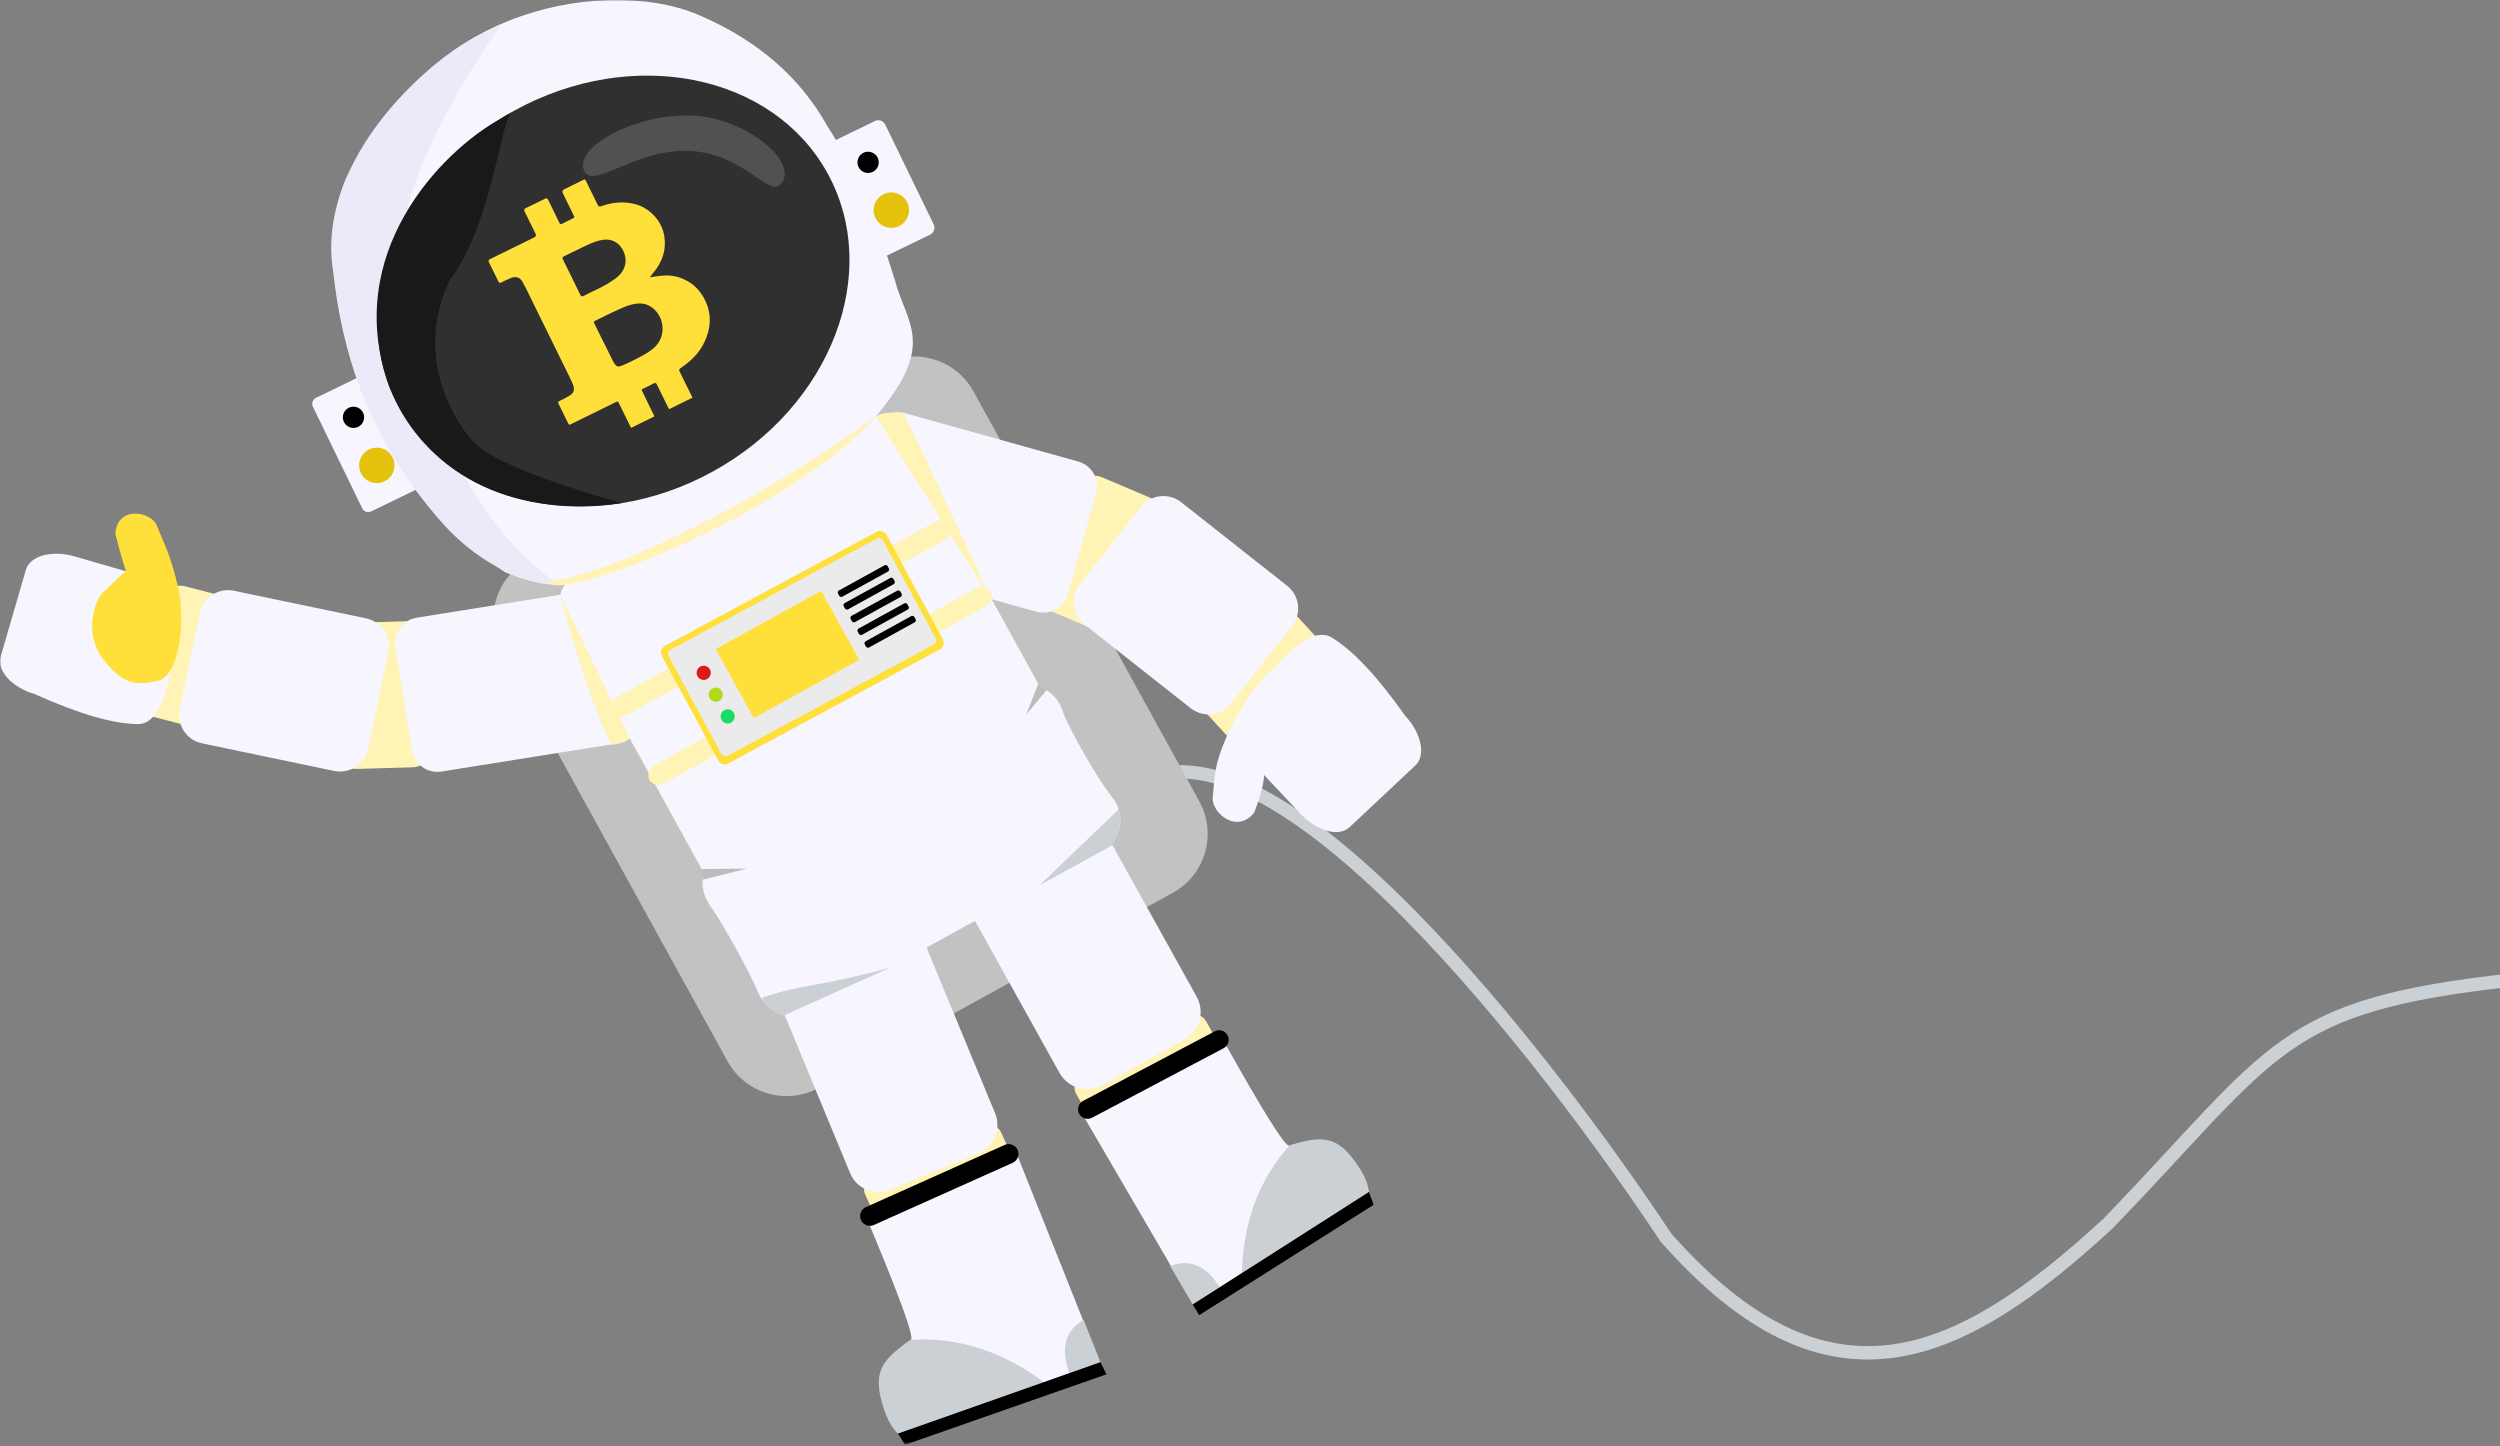 <svg width="790" height="457" viewBox="0 0 790 457" fill="none" xmlns="http://www.w3.org/2000/svg">
<rect x="0" y="0" width="790" height="457" fill="#808080" stroke="none"/>
<g id="1 1" clip-path="url(#clip0_83_524)">
<g id="Clip path group">
<mask id="mask0_83_524" style="mask-type:luminance" maskUnits="userSpaceOnUse" x="0" y="0" width="800" height="457">
<g id="_clipPath_STwyEDuuaNbGIKbAX7KqxcyghTzV9bZj">
<path id="Vector" d="M0 0H800V456.52H0V0Z" fill="white"/>
</g>
</mask>
<g mask="url(#mask0_83_524)">
<g id="Group">
<path id="Vector_2" d="M358.014 248.355C401.27 219.89 489.702 335.603 526.435 391.078C577.363 448.658 618.221 430.929 666.332 386.453C719.605 331.124 720.35 317.756 793.656 309.699" stroke="#CBD0D5" stroke-width="4.229" stroke-miterlimit="3" stroke-linecap="square"/>
<path id="Vector_3" d="M166.905 176.905L278.723 115.303C289.008 109.638 301.96 113.387 307.625 123.674L378.986 253.219C384.651 263.506 380.902 276.456 370.617 282.123L258.799 343.725C248.514 349.39 235.562 345.641 229.897 335.354L158.535 205.809C152.87 195.522 156.62 182.572 166.905 176.905Z" fill="#C3C2C2"/>
<path id="Vector_4" d="M274.919 380.815L273.375 377.443C272.972 376.561 272.935 375.555 273.273 374.646C273.611 373.738 274.295 373 275.176 372.596L311.469 355.982C312.351 355.579 313.356 355.543 314.264 355.88C315.172 356.218 315.91 356.903 316.314 357.783L317.858 361.156C318.261 362.038 318.297 363.043 317.96 363.952C317.622 364.861 316.937 365.598 316.056 366.003L279.763 382.617C278.882 383.02 277.876 383.056 276.968 382.718C276.06 382.38 275.323 381.696 274.919 380.815Z" fill="#FFF3B6"/>
<path id="Vector_5" d="M273.409 383.869C287.249 375.271 304.244 367.937 320.429 362.448L347.561 430.529C317.191 441.534 306.94 445.23 284.411 452.678C281.083 449.176 280.025 444.615 279.406 442.82C276.447 434.249 282.595 426.81 287.83 423.395C289.002 422.631 284.195 409.455 273.409 383.869Z" fill="#F7F5FD"/>
<path id="Vector_6" d="M342.404 417.038L347.743 430.436L337.925 433.993C335.068 426.099 336.591 420.458 342.404 417.038Z" fill="#CBD0D5"/>
<path id="Vector_7" d="M330.091 436.92C311.985 443.443 301.474 447.159 283.715 453.031C280.387 449.529 279.505 445.733 278.6 442.961C276.327 434.211 277.86 430.007 287.83 423.395C302.683 422.45 316.8 426.968 330.091 436.92Z" fill="#CBD0D5"/>
<path id="Vector_8" d="M283.715 453.031C284.314 453.655 285.602 456.146 286.069 456.52L349.632 434.285L347.743 430.436L283.715 453.031Z" fill="black"/>
<path id="Vector_9" d="M273.517 381.498L317.576 361.757C318.318 361.458 319.147 361.458 319.889 361.757C320.63 362.056 321.227 362.631 321.554 363.361C321.882 364.091 321.913 364.919 321.643 365.672C321.373 366.424 320.822 367.043 320.105 367.398L276.046 387.14C275.304 387.439 274.475 387.438 273.733 387.139C272.992 386.84 272.395 386.266 272.067 385.536C271.74 384.806 271.708 383.978 271.979 383.225C272.249 382.472 272.8 381.854 273.517 381.498Z" fill="black"/>
<path id="Vector_10" d="M268.642 370.739L246.374 316.929C245.394 314.56 245.396 311.899 246.377 309.531C247.359 307.163 249.241 305.282 251.609 304.301L279.554 292.736C281.923 291.757 284.584 291.759 286.951 292.741C289.319 293.722 291.201 295.604 292.182 297.972L314.451 351.782C315.43 354.151 315.429 356.812 314.447 359.18C313.465 361.548 311.583 363.429 309.215 364.41L281.271 375.975C278.902 376.954 276.241 376.952 273.873 375.971C271.505 374.989 269.624 373.107 268.642 370.739Z" fill="#F7F5FD"/>
<g id="Group_2">
<path id="Vector_11" d="M341.822 348.767L340.008 345.512C339.538 344.667 339.423 343.67 339.687 342.74C339.951 341.81 340.574 341.023 341.418 340.551L376.125 321.22C376.97 320.75 377.967 320.634 378.897 320.899C379.828 321.163 380.615 321.786 381.086 322.63L382.901 325.885C383.371 326.73 383.486 327.727 383.221 328.657C382.957 329.587 382.334 330.374 381.49 330.845L346.783 350.177C345.938 350.647 344.941 350.762 344.011 350.498C343.081 350.234 342.294 349.611 341.822 348.767Z" fill="#FFF3B6"/>
<path id="Vector_12" d="M385.734 327.257C370.837 332.719 355.017 341.359 341.099 350.484L377.058 412.135C403.716 395.436 412.701 389.785 431.927 376.969C431.238 372.315 428.373 368.768 427.366 367.216C422.564 359.805 413.171 360.058 407.411 362.029C406.122 362.469 398.897 350.878 385.734 327.257Z" fill="#F7F5FD"/>
<path id="Vector_13" d="M369.8 400.088L376.878 412.219L385.495 406.821C381.151 399.893 375.911 397.677 369.8 400.088Z" fill="#CBD0D5"/>
<path id="Vector_14" d="M392.439 402.566C408.305 392.587 417.459 386.751 432.617 376.648C431.927 371.993 429.544 369.041 427.958 366.684C422.608 359.691 418.464 358.346 407.411 362.029C397.777 372.858 392.776 386.398 392.439 402.566Z" fill="#CBD0D5"/>
<path id="Vector_15" d="M432.617 376.647C432.737 377.481 434.002 380.164 434.008 380.748L378.955 415.577L376.878 412.219L432.617 376.647Z" fill="black"/>
<path id="Vector_16" d="M383.85 325.908L342.273 347.881C341.923 348.065 341.613 348.317 341.361 348.621C341.108 348.926 340.918 349.277 340.801 349.655C340.685 350.033 340.643 350.43 340.68 350.824C340.717 351.218 340.831 351.6 341.016 351.95C341.2 352.3 341.452 352.61 341.756 352.862C342.061 353.115 342.412 353.305 342.79 353.421C343.168 353.538 343.565 353.579 343.959 353.543C344.353 353.506 344.735 353.392 345.085 353.207L386.662 331.234C387.369 330.861 387.898 330.223 388.134 329.46C388.369 328.697 388.292 327.871 387.919 327.165C387.546 326.459 386.908 325.929 386.145 325.694C385.382 325.458 384.556 325.535 383.85 325.908Z" fill="black"/>
<path id="Vector_17" d="M334.817 339.058L306.775 288.619C305.496 286.315 305.183 283.597 305.906 281.063C306.63 278.528 308.329 276.385 310.632 275.103L336.597 260.666C338.901 259.387 341.619 259.074 344.153 259.798C346.688 260.521 348.832 262.22 350.114 264.523L378.155 314.963C379.435 317.267 379.747 319.985 379.024 322.519C378.301 325.053 376.601 327.197 374.298 328.479L348.333 342.915C346.029 344.195 343.311 344.507 340.777 343.784C338.242 343.061 336.099 341.361 334.817 339.058Z" fill="#F7F5FD"/>
</g>
<g id="Group_3">
<path id="Vector_18" d="M111.522 196.816L129.056 196.296C130.619 196.251 132.136 196.828 133.274 197.901C134.412 198.974 135.078 200.455 135.125 202.018L136.142 236.391C136.188 237.954 135.611 239.472 134.539 240.61C133.466 241.749 131.985 242.415 130.422 242.462L112.888 242.982C111.325 243.027 109.807 242.449 108.669 241.376C107.531 240.304 106.866 238.823 106.819 237.26L105.802 202.887C105.756 201.323 106.332 199.806 107.405 198.667C108.478 197.529 109.958 196.863 111.522 196.816ZM58.225 185.207L67.359 187.56C68.508 187.858 69.492 188.599 70.095 189.622C70.699 190.644 70.872 191.864 70.577 193.014L62.212 225.456C61.914 226.605 61.173 227.589 60.15 228.193C59.128 228.796 57.908 228.969 56.758 228.674L47.625 226.321C46.476 226.023 45.492 225.282 44.888 224.26C44.285 223.237 44.112 222.017 44.407 220.867L52.772 188.425C53.07 187.276 53.811 186.292 54.833 185.688C55.856 185.085 57.076 184.912 58.225 185.207Z" fill="#FFF3B6"/>
<path id="Vector_19" d="M131.72 195.177L187.677 186.247C189.805 185.908 191.981 186.428 193.726 187.692C195.471 188.957 196.643 190.863 196.983 192.991L202.185 225.574C202.524 227.703 202.004 229.878 200.739 231.623C199.475 233.368 197.569 234.54 195.442 234.881L139.485 243.811C137.357 244.15 135.181 243.63 133.436 242.366C131.691 241.101 130.519 239.195 130.179 237.067L124.977 204.484C124.638 202.355 125.158 200.18 126.423 198.435C127.687 196.69 129.593 195.518 131.72 195.177ZM73.909 186.677L115.656 195.393C118.021 195.888 120.093 197.302 121.416 199.324C122.739 201.345 123.205 203.81 122.712 206.175L116.371 236.556C115.876 238.921 114.463 240.993 112.442 242.317C110.42 243.64 107.956 244.107 105.59 243.614L63.844 234.898C61.479 234.403 59.407 232.989 58.084 230.967C56.761 228.945 56.295 226.481 56.788 224.115L63.129 193.735C63.623 191.37 65.037 189.298 67.058 187.974C69.08 186.65 71.544 186.184 73.909 186.677Z" fill="#F7F5FD"/>
<path id="Vector_20" d="M56.227 185.325C48.053 182.908 37.165 179.741 23.561 175.826C16.361 173.733 9.467 175.638 8.177 180.077L0.209 207.471C-1.08 211.912 3.715 217.218 10.916 219.311C24.933 225.607 35.821 228.773 43.582 228.81C51.344 228.846 55.559 214.352 56.227 185.325C64.402 187.744 64.402 187.744 56.227 185.325Z" fill="#F7F5FD"/>
<path id="Vector_21" d="M49.991 215.071C56.766 213.553 58.691 195.854 56.227 185.325C53.766 174.799 51.531 171.229 49.655 166.296C47.815 161.327 36.737 159.768 36.462 168.825C37.901 174.367 39.023 178.258 39.826 180.5C39.169 180.91 36.724 183.18 32.489 187.311C29.816 189.918 26.382 200.294 32.63 208.315C39.198 216.746 43.216 216.587 49.991 215.071Z" fill="#FFDF3A"/>
</g>
<g id="Group_4">
<path id="Vector_22" d="M345.69 198.886L330.518 192.451C329.129 191.862 328.031 190.745 327.466 189.347C326.901 187.948 326.914 186.382 327.502 184.993L340.727 153.811C341.316 152.423 342.433 151.325 343.832 150.76C345.23 150.194 346.796 150.207 348.185 150.796L363.357 157.231C364.746 157.82 365.843 158.937 366.409 160.336C366.974 161.734 366.961 163.3 366.373 164.689L353.148 195.871C352.558 197.259 351.442 198.357 350.043 198.922C348.645 199.488 347.079 199.475 345.69 198.886ZM388.756 233.58L377.582 221.445C376.609 220.387 376.097 218.986 376.156 217.549C376.215 216.113 376.842 214.76 377.899 213.786L400.716 192.777C401.774 191.804 403.175 191.291 404.611 191.351C406.047 191.41 407.401 192.037 408.375 193.094L419.548 205.23C420.521 206.288 421.034 207.689 420.975 209.125C420.915 210.561 420.288 211.915 419.231 212.889L396.415 233.897C395.357 234.87 393.956 235.383 392.52 235.324C391.084 235.264 389.73 234.637 388.756 233.58Z" fill="#FFF3B6"/>
<path id="Vector_23" d="M327.477 193.306L272.895 178.055C270.819 177.473 269.059 176.091 268.001 174.213C266.944 172.334 266.674 170.113 267.253 168.036L276.134 136.241C276.715 134.166 278.096 132.405 279.974 131.347C281.852 130.289 284.073 130.02 286.149 130.6L340.731 145.85C342.807 146.432 344.567 147.814 345.625 149.692C346.682 151.571 346.951 153.792 346.373 155.869L337.492 187.664C336.911 189.74 335.53 191.5 333.652 192.558C331.774 193.616 329.553 193.885 327.477 193.306ZM376.248 223.794L342.761 197.385C340.865 195.887 339.64 193.698 339.357 191.298C339.073 188.898 339.754 186.484 341.249 184.585L360.464 160.219C361.962 158.322 364.151 157.097 366.55 156.814C368.95 156.53 371.364 157.211 373.262 158.707L406.749 185.116C408.645 186.614 409.869 188.803 410.153 191.203C410.436 193.603 409.756 196.017 408.261 197.916L389.045 222.282C387.548 224.179 385.359 225.403 382.96 225.687C380.56 225.97 378.146 225.29 376.248 223.794Z" fill="#F7F5FD"/>
<g id="Group_5">
<path id="Vector_24" d="M387.764 232.432C393.571 238.673 401.333 246.94 411.05 257.232C416.184 262.698 423.086 264.568 426.459 261.402L447.256 241.874C450.627 238.708 449.197 231.7 444.065 226.234C435.202 213.682 427.44 205.415 420.779 201.434C414.117 197.453 403.112 207.786 387.764 232.432C381.959 226.19 381.959 226.19 387.764 232.432Z" fill="#F7F5FD"/>
<path id="Vector_25" d="M408.271 210C401.665 207.858 392.147 222.485 387.764 232.432C383.382 242.379 383.958 245.38 383.196 252.189C383.044 256.987 390.921 263.671 396.383 256.695C398.423 251.213 399.438 247.292 399.428 244.934C400.202 244.914 403.463 244.204 409.212 242.804C412.839 241.92 421.073 234.735 419.777 224.65C418.413 214.05 414.875 212.143 408.271 210Z" fill="#F7F5FD"/>
</g>
</g>
<g id="Group_6">
<path id="Vector_26" d="M181.959 181.546L270.647 132.691C272.988 131.403 275.745 131.097 278.311 131.84C280.878 132.583 283.044 134.314 284.335 136.654L328.631 217.063C329.919 219.404 330.225 222.16 329.482 224.726C328.739 227.292 327.008 229.458 324.669 230.749L235.98 279.604C233.64 280.892 230.883 281.198 228.317 280.455C225.75 279.712 223.583 277.981 222.293 275.642L177.996 195.232C176.708 192.891 176.402 190.135 177.145 187.569C177.888 185.003 179.62 182.837 181.959 181.546Z" fill="#F7F5FD"/>
<path id="Vector_27" d="M228.55 268.361L319.399 218.313C326.191 214.57 333.582 217.543 335.893 224.949C337.196 229.121 346.705 246.088 351.15 251.51C356.066 257.509 354.542 265.418 347.747 269.16L256.638 319.35C249.846 323.093 242.075 320.253 239.296 313.011C237.566 308.5 228.292 291.531 224.566 286.462C219.971 280.213 221.756 272.102 228.55 268.361Z" fill="#F7F5FD"/>
<path id="Vector_28" d="M195.262 220.091L296.122 164.535C298.059 163.469 300.33 163.875 301.192 165.442C302.057 167.009 301.186 169.147 299.249 170.212L198.389 225.769C196.452 226.835 194.181 226.429 193.318 224.862C192.454 223.295 193.325 221.157 195.262 220.091ZM207.146 241.66L308.006 186.103C309.943 185.038 312.214 185.444 313.076 187.011C313.941 188.578 313.07 190.715 311.133 191.781L210.273 247.338C208.336 248.404 206.065 247.998 205.202 246.431C204.338 244.864 205.209 242.726 207.146 241.66Z" fill="#FFF3B6"/>
<path id="Vector_29" d="M210.106 204.122L276.985 168.066C277.527 167.775 278.162 167.71 278.751 167.886C279.341 168.063 279.836 168.466 280.129 169.007L297.949 202.05C298.093 202.318 298.184 202.612 298.215 202.915C298.246 203.218 298.217 203.524 298.13 203.816C298.042 204.108 297.898 204.379 297.706 204.616C297.513 204.852 297.276 205.047 297.008 205.192L230.129 241.248C229.587 241.539 228.952 241.604 228.363 241.427C227.773 241.251 227.278 240.848 226.985 240.307L209.165 207.264C209.021 206.996 208.93 206.702 208.899 206.399C208.868 206.096 208.897 205.79 208.984 205.498C209.072 205.206 209.216 204.934 209.408 204.698C209.601 204.462 209.838 204.266 210.106 204.122Z" fill="#FFDF3A"/>
<path id="Vector_30" d="M211.906 205.304L276.976 170.212C277.332 170.021 277.748 169.979 278.135 170.095C278.521 170.211 278.846 170.475 279.038 170.83L295.656 201.652C295.848 202.007 295.89 202.424 295.774 202.811C295.659 203.197 295.394 203.522 295.039 203.714L229.969 238.805C229.613 238.996 229.197 239.038 228.81 238.923C228.424 238.807 228.099 238.543 227.907 238.188L211.288 207.366C211.097 207.01 211.055 206.594 211.17 206.207C211.286 205.82 211.551 205.496 211.906 205.304Z" fill="#EBEBEB"/>
<path id="Vector_31" d="M220.436 213.752C220.283 213.494 220.184 213.208 220.144 212.911C220.104 212.613 220.124 212.311 220.203 212.022C220.282 211.733 220.418 211.462 220.604 211.227C220.789 210.991 221.02 210.795 221.282 210.651C221.545 210.506 221.834 210.415 222.132 210.384C222.43 210.353 222.732 210.383 223.018 210.47C223.305 210.558 223.571 210.702 223.801 210.895C224.031 211.087 224.22 211.324 224.357 211.591C224.622 212.109 224.675 212.71 224.505 213.267C224.335 213.823 223.954 214.292 223.445 214.573C222.935 214.854 222.335 214.925 221.774 214.772C221.212 214.619 220.732 214.253 220.436 213.752Z" fill="#DB1A1A"/>
<path id="Vector_32" d="M224.217 220.616C224.071 220.358 223.977 220.073 223.942 219.779C223.906 219.484 223.93 219.186 224.01 218.901C224.091 218.615 224.228 218.349 224.413 218.117C224.597 217.885 224.826 217.692 225.086 217.549C225.346 217.406 225.632 217.316 225.927 217.285C226.222 217.253 226.52 217.28 226.804 217.365C227.088 217.45 227.353 217.59 227.583 217.778C227.812 217.966 228.002 218.197 228.142 218.459C228.418 218.979 228.479 219.586 228.311 220.151C228.143 220.715 227.759 221.19 227.243 221.474C226.727 221.757 226.12 221.826 225.554 221.666C224.988 221.505 224.507 221.128 224.217 220.616Z" fill="#B1DB1A"/>
<path id="Vector_33" d="M227.998 227.48C227.852 227.222 227.758 226.937 227.723 226.643C227.687 226.348 227.711 226.05 227.792 225.764C227.872 225.479 228.009 225.213 228.194 224.981C228.379 224.749 228.608 224.556 228.868 224.413C229.127 224.27 229.413 224.18 229.708 224.149C230.003 224.117 230.301 224.144 230.585 224.229C230.87 224.314 231.134 224.454 231.364 224.642C231.593 224.83 231.783 225.061 231.923 225.323C232.199 225.843 232.26 226.45 232.092 227.015C231.924 227.579 231.541 228.054 231.025 228.338C230.509 228.621 229.902 228.69 229.335 228.53C228.769 228.369 228.288 227.992 227.998 227.48Z" fill="#1ADB67"/>
<path id="Vector_34" d="M226.167 205.1L259.501 186.721L271.518 208.516L238.184 226.895L226.167 205.1Z" fill="#FFDF3A"/>
<path id="Vector_35" d="M265.109 186.586L279.516 178.643C279.685 178.55 279.884 178.528 280.07 178.581C280.255 178.635 280.412 178.76 280.505 178.929L280.882 179.616C280.975 179.785 280.997 179.984 280.944 180.17C280.89 180.355 280.765 180.512 280.596 180.605L266.19 188.548C266.02 188.641 265.821 188.663 265.636 188.61C265.45 188.556 265.294 188.431 265.2 188.262L264.824 187.575C264.731 187.406 264.708 187.207 264.762 187.021C264.815 186.836 264.94 186.679 265.109 186.586ZM266.906 190.582L281.313 182.64C281.482 182.547 281.682 182.524 281.867 182.578C282.052 182.631 282.209 182.756 282.303 182.925L282.679 183.612C282.772 183.782 282.794 183.981 282.741 184.166C282.687 184.352 282.563 184.508 282.394 184.602L267.987 192.544C267.818 192.638 267.619 192.66 267.433 192.606C267.248 192.553 267.091 192.428 266.997 192.259L266.621 191.572C266.528 191.403 266.506 191.203 266.559 191.018C266.613 190.832 266.738 190.676 266.906 190.582ZM269.106 194.6L283.531 186.657C283.615 186.611 283.707 186.582 283.802 186.571C283.897 186.56 283.994 186.568 284.085 186.595C284.177 186.621 284.263 186.666 284.338 186.726C284.413 186.785 284.475 186.859 284.521 186.943L284.9 187.63C284.993 187.799 285.015 187.998 284.961 188.184C284.908 188.369 284.783 188.526 284.614 188.62L270.188 196.562C270.105 196.609 270.013 196.638 269.917 196.649C269.822 196.659 269.726 196.651 269.634 196.625C269.542 196.598 269.457 196.554 269.382 196.494C269.307 196.434 269.245 196.361 269.199 196.277L268.82 195.59C268.727 195.42 268.705 195.221 268.758 195.036C268.812 194.85 268.937 194.693 269.106 194.6ZM271.326 198.618L285.733 190.675C285.902 190.582 286.101 190.56 286.286 190.613C286.472 190.667 286.629 190.792 286.722 190.961L287.099 191.648C287.192 191.817 287.214 192.016 287.16 192.202C287.107 192.387 286.982 192.544 286.813 192.638L272.406 200.58C272.237 200.673 272.038 200.695 271.853 200.642C271.667 200.588 271.511 200.463 271.417 200.294L271.04 199.607C270.947 199.438 270.925 199.239 270.979 199.053C271.032 198.868 271.157 198.711 271.326 198.618ZM273.546 202.635L287.953 194.693C288.122 194.6 288.321 194.578 288.507 194.631C288.692 194.685 288.849 194.81 288.943 194.978L289.319 195.666C289.412 195.835 289.434 196.034 289.381 196.219C289.327 196.405 289.202 196.562 289.034 196.655L274.627 204.598C274.458 204.691 274.259 204.713 274.073 204.659C273.888 204.606 273.731 204.481 273.637 204.312L273.261 203.625C273.168 203.456 273.146 203.257 273.199 203.071C273.253 202.886 273.377 202.729 273.546 202.635Z" fill="black"/>
<path id="Vector_36" d="M193.297 235.295C195.437 235.235 197.333 234.584 198.983 233.343L177.006 187.918C183.201 210.836 188.631 226.628 193.297 235.295ZM276.847 131.634C277.665 130.672 280.415 130.246 285.098 130.356C285.688 130.517 295.095 150.271 313.32 189.618L276.847 131.634Z" fill="#FFF3B6"/>
<path id="Vector_37" d="M240.637 315.386C241.806 318.054 243.635 319.682 247.93 320.795L281.339 305.745C258.287 312.093 252.595 310.994 240.637 315.386ZM353.503 255.765C354.812 259.419 353.584 263.309 351.575 267.052L328.407 279.816L353.503 255.765Z" fill="#CBD0D5"/>
<path id="Vector_38" d="M222.109 277.98L235.997 274.483L221.849 274.608C222.104 275.678 222.253 276.82 222.109 277.98ZM328.105 216.074C329.205 217.175 330.423 217.875 330.617 218.205L324.252 225.866L328.105 216.074Z" fill="#BDBCBC"/>
</g>
<g id="Group_7">
<path id="Vector_39" d="M262.711 44.929L276.492 38.238C276.778 38.099 277.088 38.018 277.405 37.999C277.722 37.98 278.04 38.024 278.34 38.128C278.64 38.232 278.917 38.394 279.155 38.605C279.392 38.816 279.586 39.071 279.725 39.357L295.045 70.904C295.184 71.19 295.265 71.5 295.284 71.817C295.303 72.134 295.259 72.452 295.155 72.752C295.052 73.052 294.89 73.329 294.679 73.566C294.468 73.803 294.212 73.997 293.927 74.136L280.146 80.826C279.86 80.965 279.55 81.046 279.233 81.065C278.916 81.084 278.598 81.04 278.298 80.936C277.997 80.833 277.72 80.671 277.483 80.46C277.245 80.249 277.052 79.993 276.913 79.708L261.592 48.16C261.454 47.874 261.372 47.564 261.354 47.247C261.335 46.93 261.378 46.613 261.482 46.313C261.586 46.013 261.748 45.736 261.959 45.498C262.17 45.261 262.425 45.068 262.711 44.929Z" fill="#F7F5FD"/>
<path id="Vector_40" d="M271.296 52.766C271.103 52.368 270.991 51.937 270.965 51.497C270.939 51.056 271 50.614 271.144 50.197C271.289 49.78 271.514 49.396 271.807 49.066C272.1 48.736 272.455 48.467 272.853 48.274C273.25 48.081 273.681 47.969 274.121 47.943C274.562 47.917 275.003 47.977 275.421 48.122C275.838 48.267 276.222 48.492 276.552 48.785C276.882 49.078 277.151 49.433 277.344 49.83C277.733 50.632 277.788 51.556 277.496 52.398C277.204 53.241 276.59 53.933 275.788 54.322C274.986 54.711 274.062 54.766 273.22 54.474C272.377 54.182 271.685 53.568 271.296 52.766Z" fill="black"/>
<path id="Vector_41" d="M276.616 68.849C275.969 67.513 275.879 65.975 276.364 64.573C276.85 63.17 277.872 62.017 279.207 61.368C280.543 60.72 282.081 60.629 283.484 61.115C284.886 61.6 286.039 62.623 286.688 63.958C287.336 65.294 287.427 66.832 286.941 68.235C286.456 69.638 285.433 70.79 284.098 71.439C282.762 72.087 281.224 72.177 279.821 71.692C278.419 71.206 277.266 70.184 276.616 68.849Z" fill="#E4C20D"/>
<path id="Vector_42" d="M99.866 125.708L114.184 118.754C114.434 118.632 114.705 118.561 114.983 118.544C115.26 118.528 115.538 118.566 115.8 118.657C116.063 118.748 116.305 118.89 116.513 119.074C116.721 119.259 116.89 119.483 117.011 119.733L132.589 151.828C132.711 152.078 132.782 152.35 132.799 152.627C132.815 152.905 132.777 153.183 132.686 153.445C132.595 153.708 132.453 153.95 132.269 154.158C132.084 154.366 131.86 154.536 131.61 154.657L117.292 161.612C117.042 161.734 116.771 161.805 116.494 161.821C116.216 161.838 115.938 161.799 115.676 161.709C115.413 161.618 115.171 161.476 114.964 161.291C114.756 161.107 114.586 160.883 114.465 160.633L98.887 128.538C98.766 128.288 98.694 128.016 98.678 127.739C98.661 127.461 98.7 127.183 98.79 126.92C98.881 126.658 99.023 126.415 99.208 126.207C99.392 125.999 99.616 125.83 99.866 125.708Z" fill="#F7F5FD"/>
<path id="Vector_43" d="M108.718 133.418C108.511 133.02 108.385 132.584 108.35 132.136C108.314 131.689 108.368 131.238 108.509 130.812C108.65 130.386 108.875 129.992 109.171 129.654C109.467 129.316 109.828 129.041 110.232 128.845C110.636 128.649 111.075 128.536 111.524 128.513C111.972 128.489 112.421 128.556 112.843 128.709C113.265 128.862 113.652 129.098 113.982 129.403C114.311 129.708 114.576 130.076 114.761 130.485C115.121 131.283 115.156 132.189 114.858 133.012C114.56 133.835 113.953 134.509 113.166 134.891C112.379 135.273 111.474 135.333 110.643 135.058C109.812 134.783 109.121 134.195 108.718 133.418Z" fill="black"/>
<path id="Vector_44" d="M114.04 149.502C113.556 148.506 113.378 147.388 113.529 146.291C113.68 145.194 114.153 144.166 114.888 143.337C115.624 142.509 116.588 141.917 117.66 141.637C118.731 141.357 119.862 141.4 120.909 141.763C121.955 142.125 122.871 142.79 123.54 143.673C124.209 144.556 124.601 145.618 124.666 146.724C124.731 147.829 124.467 148.93 123.907 149.885C123.347 150.841 122.516 151.609 121.52 152.092C120.184 152.74 118.646 152.831 117.244 152.345C115.841 151.859 114.689 150.837 114.04 149.502Z" fill="#E4C20D"/>
<path id="Vector_45" d="M113.539 122.097C103.268 90.805 102.552 67.595 111.393 52.467C125.157 28.913 140.589 14.682 160.667 6.595C180.665 -1.461 204.572 -2.206 220.802 4.741C238.998 12.529 252.669 24.07 261.487 39.917C269.987 53.064 277.412 70.257 283.671 91.507C288.008 103.932 294.333 110.606 276.978 131.314C251.442 157.248 218.725 170.185 202.384 177.966C187.524 184.067 177.85 188.226 159.705 180.866C147.531 172.976 142.816 166.142 136.865 159.394C126.575 147.15 118.295 135.044 113.539 122.097Z" fill="#F7F5FD"/>
<path id="Vector_46" d="M158.225 8.01C135.463 16.441 99.562 51.029 105.269 85.751C108.054 110.82 115.937 138.777 140.477 166.053C152.407 179.142 167.772 185.239 176.296 184.668C156.599 170.077 137.44 145.848 127.478 91.412C122.268 73.831 134.359 42.072 158.225 8.01Z" fill="#ECEAF9"/>
<path id="Vector_47" d="M276.978 131.314C243.286 156.48 194.145 181.515 173.253 183.786C175.412 191.299 251.064 161.608 276.978 131.314Z" fill="#FFF3B6"/>
<path id="Vector_48" d="M126.286 129.219C108.955 97.758 125.176 55.529 162.488 34.975C199.8 14.422 244.162 23.275 261.493 54.734C278.824 86.195 262.601 128.424 225.291 148.98C187.979 169.533 143.617 160.68 126.286 129.219Z" fill="#313030"/>
<path id="Vector_49" d="M142.162 88.434C155.355 70.981 158.119 38.811 161.604 35.529C161.972 35.236 161.604 35.557 161.593 35.536C161.564 35.483 160.274 36.242 157.734 37.786C139.593 47.845 107.773 80.217 123.046 122.251C135.732 152.64 165.021 163.433 196.37 158.99C171.023 151.65 155.647 145.394 150.242 140.223C144.065 134.315 130.378 112.503 142.162 88.434Z" fill="#191919"/>
<path id="Vector_50" d="M184.492 53.753C181.642 46.305 200.973 35.777 218.7 36.521C235.978 37.246 252.91 51.573 246.674 58.219C242.732 62.421 235.369 48.638 218.093 47.701C200.817 46.764 187.04 60.408 184.492 53.753Z" fill="#515151"/>
</g>
</g>
</g>
</g>
<g id="Object">
<g id="LkW7Tg.tif">
<path id="Vector_51" d="M199.413 135.207C198.148 132.634 196.878 130.06 195.611 127.488C195.247 126.748 195.242 126.748 194.518 127.104C189.885 129.382 185.252 131.659 180.62 133.937C179.828 134.326 179.811 134.322 179.424 133.536C178.475 131.606 177.522 129.678 176.577 127.745C176.229 127.037 176.256 126.977 176.959 126.626C177.967 126.123 178.979 125.633 179.944 125.05C181.317 124.217 181.694 123.159 181.115 121.655C180.769 120.755 180.35 119.889 179.927 119.024C175.381 109.777 170.838 100.53 166.285 91.286C165.888 90.478 165.451 89.689 165.005 88.908C164.3 87.675 163.029 87.265 161.683 87.766C160.566 88.182 159.497 88.697 158.445 89.245C157.97 89.49 157.714 89.401 157.484 88.924C156.506 86.894 155.514 84.871 154.502 82.858C154.239 82.34 154.39 82.108 154.875 81.869C159.533 79.597 164.18 77.304 168.831 75.018C169.356 74.76 169.49 74.367 169.233 73.84C168.085 71.505 166.951 69.164 165.781 66.839C165.503 66.288 165.596 66.025 166.157 65.759C168.176 64.804 170.18 63.821 172.169 62.804C172.741 62.51 172.978 62.65 173.238 63.19C174.38 65.573 175.575 67.929 176.714 70.315C176.974 70.859 177.229 70.926 177.742 70.652C178.772 70.103 179.833 69.612 180.879 69.097C181.62 68.733 181.621 68.73 181.267 68.012C180.137 65.713 179.008 63.417 177.878 61.118C177.587 60.525 177.746 60.078 178.355 59.777C180.248 58.846 182.142 57.915 184.035 56.985C184.867 56.576 184.869 56.575 185.269 57.389C186.471 59.834 187.689 62.27 188.865 64.728C189.128 65.279 189.425 65.37 189.969 65.174C193.565 63.89 197.221 63.541 200.945 64.572C202.733 65.067 204.318 65.96 205.698 67.177C208.809 69.922 210.277 73.401 210.075 77.543C209.928 80.541 208.773 83.177 206.966 85.548C206.439 86.24 205.839 86.87 205.337 87.633C206.357 87.486 207.375 87.321 208.397 87.192C210.664 86.903 212.908 87.035 215.063 87.814C217.813 88.809 220.049 90.502 221.686 92.957C224.898 97.772 225.038 102.811 222.666 107.958C221.036 111.492 218.337 114.136 215.128 116.267C214.612 116.61 214.496 116.882 214.784 117.452C216.154 120.179 217.483 122.928 218.827 125.667L211.436 129.3C211.309 129.066 211.173 128.839 211.055 128.601C209.897 126.249 208.723 123.906 207.598 121.538C207.324 120.961 207.061 120.898 206.525 121.191C205.61 121.691 204.655 122.12 203.719 122.585C202.566 123.16 202.62 122.973 203.179 124.121C204.387 126.606 205.597 129.093 206.806 131.577L199.415 135.211L199.413 135.207ZM190.829 108.344C190.829 108.344 190.841 108.338 190.849 108.334C191.564 109.787 192.259 111.247 192.997 112.687C193.426 113.524 193.768 114.411 194.357 115.157C194.92 115.871 195.407 115.98 196.242 115.654C198.268 114.865 200.197 113.862 202.12 112.863C203.714 112.034 205.275 111.138 206.641 109.931C211.004 106.071 209.795 99.4 205.484 96.798C203.471 95.583 201.284 95.759 199.116 96.37C197.833 96.732 196.63 97.304 195.409 97.832C192.871 98.932 190.438 100.249 187.94 101.432C187.642 101.574 187.574 101.743 187.734 102.063C188.778 104.151 189.799 106.249 190.829 108.344ZM180.649 87.582C181.562 89.439 182.494 91.283 183.374 93.154C183.642 93.726 183.917 93.791 184.457 93.508C185.744 92.833 187.052 92.198 188.367 91.579C190.5 90.572 192.548 89.424 194.456 88.031C197.242 85.994 198.301 83.272 197.367 80.287C196.464 77.405 194.081 75.453 190.959 75.738C189.015 75.915 187.231 76.669 185.487 77.469C183.05 78.588 180.668 79.826 178.249 80.981C177.711 81.238 177.638 81.498 177.902 82.019C178.837 83.862 179.736 85.725 180.648 87.58L180.649 87.582Z" fill="#FFDF3A"/>
</g>
</g>
</g>
<defs>
<clipPath id="clip0_83_524">
<rect width="800" height="456.52" fill="white"/>
</clipPath>
</defs>
</svg>

